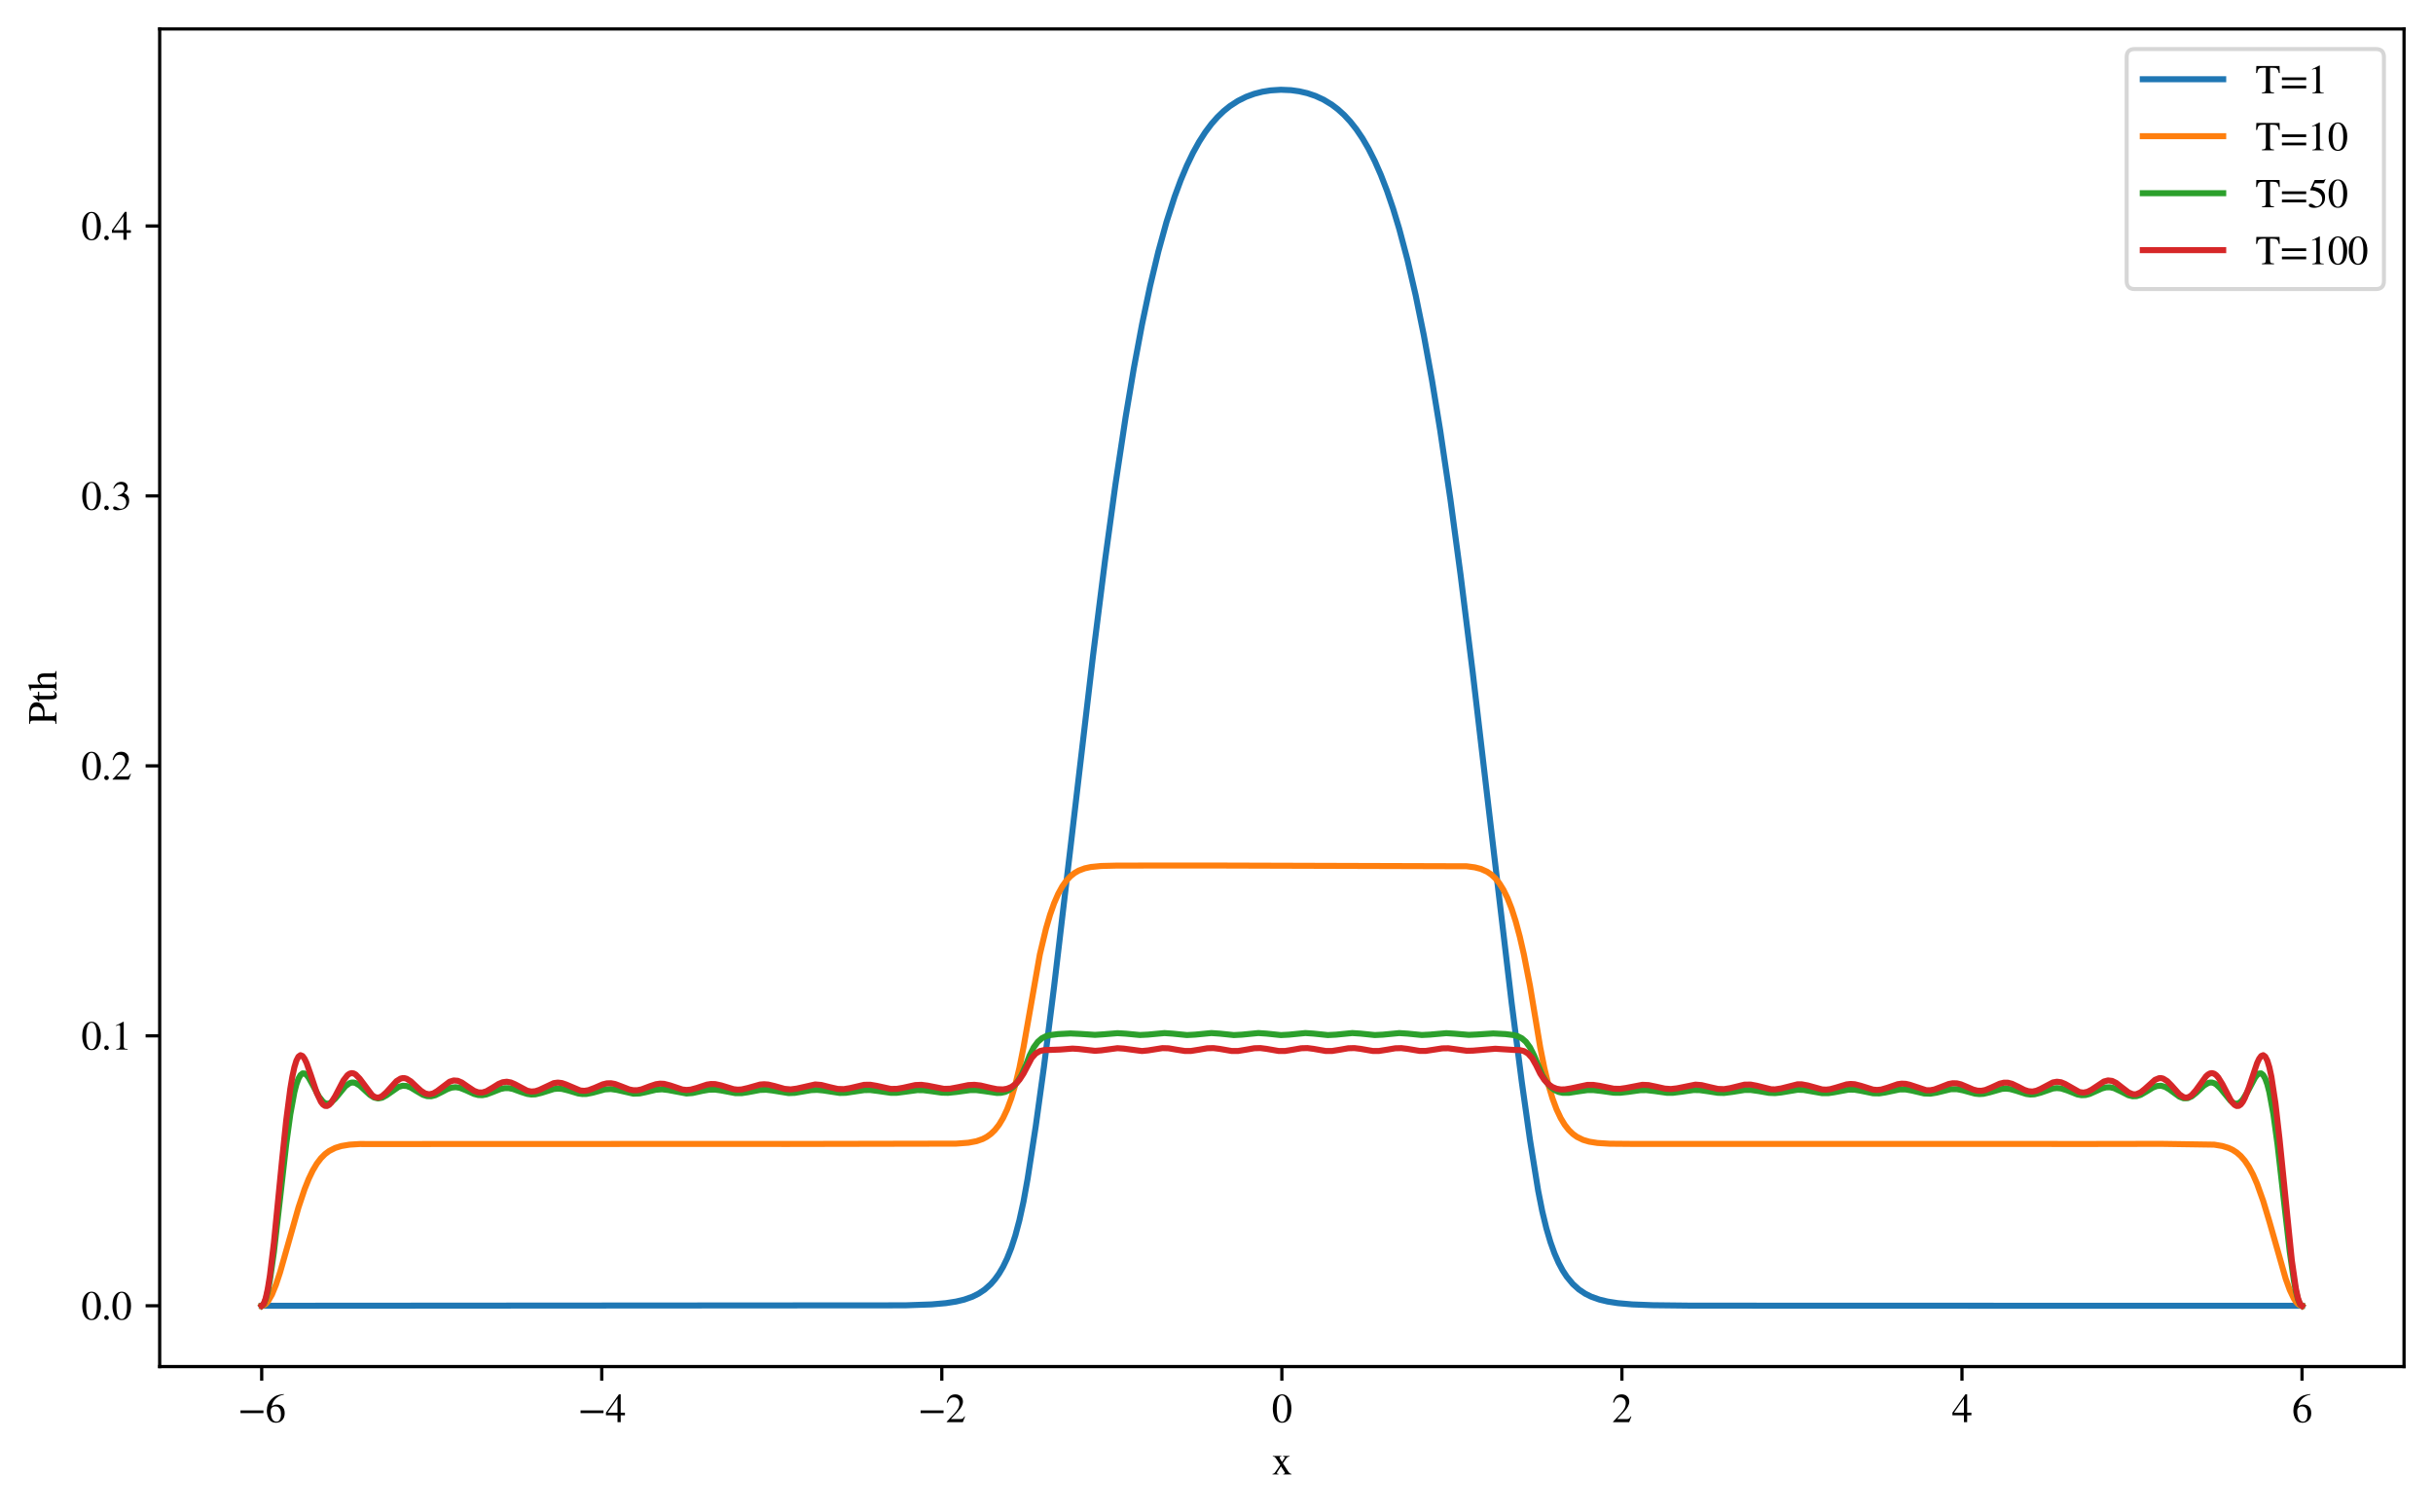 <?xml version="1.0" encoding="utf-8" standalone="no"?>
<!DOCTYPE svg PUBLIC "-//W3C//DTD SVG 1.1//EN"
  "http://www.w3.org/Graphics/SVG/1.1/DTD/svg11.dtd">
<svg xmlns:xlink="http://www.w3.org/1999/xlink" width="604.9pt" height="376.04pt" viewBox="0 0 604.9 376.04" xmlns="http://www.w3.org/2000/svg" version="1.1">
 <defs>
  <style type="text/css">*{stroke-linejoin: round; stroke-linecap: butt}</style>
 </defs>
 <g id="figure_1">
  <g id="patch_1">
   <path d="M 0 376.04 
L 604.9 376.04 
L 604.9 0 
L 0 0 
z
" style="fill: #ffffff"/>
  </g>
  <g id="axes_1">
   <g id="patch_2">
    <path d="M 39.7 339.84 
L 597.7 339.84 
L 597.7 7.2 
L 39.7 7.2 
z
" style="fill: #ffffff"/>
   </g>
   <g id="matplotlib.axis_1">
    <g id="xtick_1">
     <g id="line2d_1">
      <defs>
       <path id="m101a4bfd78" d="M 0 0 
L 0 3.5 
" style="stroke: #000000; stroke-width: 0.8"/>
      </defs>
      <g>
       <use xlink:href="#m101a4bfd78" x="65.064" y="339.84" style="stroke: #000000; stroke-width: 0.8"/>
      </g>
     </g>
     <g id="text_1">
      <!-- −6 -->
      <g transform="translate(59.139 353.67) scale(0.1 -0.1)">
       <defs>
        <path id="STIXGeneral-Regular-2212" d="M 3974 1408 
L 410 1408 
L 410 1830 
L 3974 1830 
L 3974 1408 
z
" transform="scale(0.016)"/>
        <path id="STIXGeneral-Regular-36" d="M 2854 4378 
L 2867 4275 
Q 2112 4154 1606 3664 
Q 1101 3174 973 2451 
Q 1344 2739 1786 2739 
Q 2349 2739 2672 2380 
Q 2995 2022 2995 1402 
Q 2995 774 2669 378 
Q 2291 -90 1651 -90 
Q 870 -90 518 557 
Q 218 1107 218 1786 
Q 218 2835 915 3552 
Q 1312 3962 1731 4131 
Q 2150 4301 2854 4378 
z
M 2419 1203 
Q 2419 2445 1555 2445 
Q 1235 2445 1024 2275 
Q 813 2106 813 1702 
Q 813 954 1046 522 
Q 1280 90 1722 90 
Q 2061 90 2240 394 
Q 2419 698 2419 1203 
z
" transform="scale(0.016)"/>
       </defs>
       <use xlink:href="#STIXGeneral-Regular-2212"/>
       <use xlink:href="#STIXGeneral-Regular-36" transform="translate(68.5 0)"/>
      </g>
     </g>
    </g>
    <g id="xtick_2">
     <g id="line2d_2">
      <g>
       <use xlink:href="#m101a4bfd78" x="149.609" y="339.84" style="stroke: #000000; stroke-width: 0.8"/>
      </g>
     </g>
     <g id="text_2">
      <!-- −4 -->
      <g transform="translate(143.684 353.67) scale(0.1 -0.1)">
       <defs>
        <path id="STIXGeneral-Regular-34" d="M 3027 1069 
L 2368 1069 
L 2368 0 
L 1869 0 
L 1869 1069 
L 77 1069 
L 77 1478 
L 2086 4326 
L 2368 4326 
L 2368 1478 
L 3027 1478 
L 3027 1069 
z
M 1869 1478 
L 1869 3674 
L 333 1478 
L 1869 1478 
z
" transform="scale(0.016)"/>
       </defs>
       <use xlink:href="#STIXGeneral-Regular-2212"/>
       <use xlink:href="#STIXGeneral-Regular-34" transform="translate(68.5 0)"/>
      </g>
     </g>
    </g>
    <g id="xtick_3">
     <g id="line2d_3">
      <g>
       <use xlink:href="#m101a4bfd78" x="234.155" y="339.84" style="stroke: #000000; stroke-width: 0.8"/>
      </g>
     </g>
     <g id="text_3">
      <!-- −2 -->
      <g transform="translate(228.23 353.67) scale(0.1 -0.1)">
       <defs>
        <path id="STIXGeneral-Regular-32" d="M 3034 877 
L 2688 0 
L 186 0 
L 186 77 
L 1325 1286 
Q 1773 1754 1965 2144 
Q 2157 2534 2157 2950 
Q 2157 3379 1920 3616 
Q 1683 3853 1267 3853 
Q 922 3853 720 3673 
Q 518 3494 326 3021 
L 192 3053 
Q 301 3648 630 3987 
Q 960 4326 1523 4326 
Q 2054 4326 2380 4006 
Q 2707 3686 2707 3200 
Q 2707 2477 1888 1613 
L 832 486 
L 2330 486 
Q 2541 486 2665 569 
Q 2790 653 2944 915 
L 3034 877 
z
" transform="scale(0.016)"/>
       </defs>
       <use xlink:href="#STIXGeneral-Regular-2212"/>
       <use xlink:href="#STIXGeneral-Regular-32" transform="translate(68.5 0)"/>
      </g>
     </g>
    </g>
    <g id="xtick_4">
     <g id="line2d_4">
      <g>
       <use xlink:href="#m101a4bfd78" x="318.7" y="339.84" style="stroke: #000000; stroke-width: 0.8"/>
      </g>
     </g>
     <g id="text_4">
      <!-- 0 -->
      <g transform="translate(316.2 353.67) scale(0.1 -0.1)">
       <defs>
        <path id="STIXGeneral-Regular-30" d="M 3046 2112 
Q 3046 1683 2963 1302 
Q 2880 922 2717 602 
Q 2554 282 2266 96 
Q 1978 -90 1600 -90 
Q 1210 -90 915 108 
Q 621 307 461 640 
Q 301 973 227 1350 
Q 154 1728 154 2150 
Q 154 2746 301 3222 
Q 448 3699 790 4012 
Q 1133 4326 1626 4326 
Q 2253 4326 2649 3712 
Q 3046 3098 3046 2112 
z
M 2432 2080 
Q 2432 3091 2217 3625 
Q 2003 4160 1587 4160 
Q 1190 4160 979 3622 
Q 768 3085 768 2106 
Q 768 1120 979 598 
Q 1190 77 1600 77 
Q 2003 77 2217 598 
Q 2432 1120 2432 2080 
z
" transform="scale(0.016)"/>
       </defs>
       <use xlink:href="#STIXGeneral-Regular-30"/>
      </g>
     </g>
    </g>
    <g id="xtick_5">
     <g id="line2d_5">
      <g>
       <use xlink:href="#m101a4bfd78" x="403.245" y="339.84" style="stroke: #000000; stroke-width: 0.8"/>
      </g>
     </g>
     <g id="text_5">
      <!-- 2 -->
      <g transform="translate(400.745 353.67) scale(0.1 -0.1)">
       <use xlink:href="#STIXGeneral-Regular-32"/>
      </g>
     </g>
    </g>
    <g id="xtick_6">
     <g id="line2d_6">
      <g>
       <use xlink:href="#m101a4bfd78" x="487.791" y="339.84" style="stroke: #000000; stroke-width: 0.8"/>
      </g>
     </g>
     <g id="text_6">
      <!-- 4 -->
      <g transform="translate(485.291 353.67) scale(0.1 -0.1)">
       <use xlink:href="#STIXGeneral-Regular-34"/>
      </g>
     </g>
    </g>
    <g id="xtick_7">
     <g id="line2d_7">
      <g>
       <use xlink:href="#m101a4bfd78" x="572.336" y="339.84" style="stroke: #000000; stroke-width: 0.8"/>
      </g>
     </g>
     <g id="text_7">
      <!-- 6 -->
      <g transform="translate(569.836 353.67) scale(0.1 -0.1)">
       <use xlink:href="#STIXGeneral-Regular-36"/>
      </g>
     </g>
    </g>
    <g id="text_8">
     <!-- x -->
     <g transform="translate(316.2 366.67) scale(0.1 -0.1)">
      <defs>
       <path id="STIXGeneral-Regular-78" d="M 3066 0 
L 1779 0 
L 1779 96 
Q 1939 109 1987 137 
Q 2035 166 2035 250 
Q 2035 307 1997 365 
L 1414 1261 
L 909 474 
Q 781 275 781 211 
Q 781 96 1037 96 
L 1037 0 
L 109 0 
L 109 96 
Q 269 109 355 169 
Q 442 230 576 422 
L 1306 1478 
L 704 2400 
Q 557 2624 454 2704 
Q 352 2784 211 2784 
L 154 2784 
L 154 2880 
L 1478 2880 
L 1478 2784 
Q 1203 2778 1203 2643 
Q 1203 2509 1498 2074 
Q 1581 1958 1587 1946 
Q 1619 1990 1779 2227 
Q 1811 2285 1856 2349 
Q 1901 2413 1923 2451 
Q 1946 2490 1971 2528 
Q 1997 2566 2006 2595 
Q 2016 2624 2016 2643 
Q 2016 2765 1760 2784 
L 1760 2880 
L 2771 2880 
L 2771 2784 
Q 2445 2771 2253 2502 
L 1722 1734 
L 2541 480 
Q 2790 96 3066 96 
L 3066 0 
z
" transform="scale(0.016)"/>
      </defs>
      <use xlink:href="#STIXGeneral-Regular-78"/>
     </g>
    </g>
   </g>
   <g id="matplotlib.axis_2">
    <g id="ytick_1">
     <g id="line2d_8">
      <defs>
       <path id="ma86d43a366" d="M 0 0 
L -3.5 0 
" style="stroke: #000000; stroke-width: 0.8"/>
      </defs>
      <g>
       <use xlink:href="#ma86d43a366" x="39.7" y="324.72" style="stroke: #000000; stroke-width: 0.8"/>
      </g>
     </g>
     <g id="text_9">
      <!-- 0.0 -->
      <g transform="translate(20.2 328.135) scale(0.1 -0.1)">
       <defs>
        <path id="STIXGeneral-Regular-2e" d="M 1158 275 
Q 1158 134 1052 32 
Q 947 -70 800 -70 
Q 653 -70 550 32 
Q 448 134 448 281 
Q 448 429 553 534 
Q 659 640 806 640 
Q 947 640 1052 531 
Q 1158 422 1158 275 
z
" transform="scale(0.016)"/>
       </defs>
       <use xlink:href="#STIXGeneral-Regular-30"/>
       <use xlink:href="#STIXGeneral-Regular-2e" transform="translate(50 0)"/>
       <use xlink:href="#STIXGeneral-Regular-30" transform="translate(75 0)"/>
      </g>
     </g>
    </g>
    <g id="ytick_2">
     <g id="line2d_9">
      <g>
       <use xlink:href="#ma86d43a366" x="39.7" y="257.589" style="stroke: #000000; stroke-width: 0.8"/>
      </g>
     </g>
     <g id="text_10">
      <!-- 0.1 -->
      <g transform="translate(20.2 261.004) scale(0.1 -0.1)">
       <defs>
        <path id="STIXGeneral-Regular-31" d="M 2522 0 
L 755 0 
L 755 96 
Q 1107 115 1235 227 
Q 1363 339 1363 608 
L 1363 3482 
Q 1363 3795 1171 3795 
Q 1082 3795 883 3718 
L 710 3654 
L 710 3744 
L 1856 4326 
L 1914 4307 
L 1914 486 
Q 1914 275 2042 185 
Q 2170 96 2522 96 
L 2522 0 
z
" transform="scale(0.016)"/>
       </defs>
       <use xlink:href="#STIXGeneral-Regular-30"/>
       <use xlink:href="#STIXGeneral-Regular-2e" transform="translate(50 0)"/>
       <use xlink:href="#STIXGeneral-Regular-31" transform="translate(75 0)"/>
      </g>
     </g>
    </g>
    <g id="ytick_3">
     <g id="line2d_10">
      <g>
       <use xlink:href="#ma86d43a366" x="39.7" y="190.458" style="stroke: #000000; stroke-width: 0.8"/>
      </g>
     </g>
     <g id="text_11">
      <!-- 0.2 -->
      <g transform="translate(20.2 193.873) scale(0.1 -0.1)">
       <use xlink:href="#STIXGeneral-Regular-30"/>
       <use xlink:href="#STIXGeneral-Regular-2e" transform="translate(50 0)"/>
       <use xlink:href="#STIXGeneral-Regular-32" transform="translate(75 0)"/>
      </g>
     </g>
    </g>
    <g id="ytick_4">
     <g id="line2d_11">
      <g>
       <use xlink:href="#ma86d43a366" x="39.7" y="123.327" style="stroke: #000000; stroke-width: 0.8"/>
      </g>
     </g>
     <g id="text_12">
      <!-- 0.3 -->
      <g transform="translate(20.2 126.742) scale(0.1 -0.1)">
       <defs>
        <path id="STIXGeneral-Regular-33" d="M 390 3264 
L 288 3290 
Q 435 3770 748 4048 
Q 1062 4326 1542 4326 
Q 1990 4326 2265 4083 
Q 2541 3840 2541 3450 
Q 2541 2925 1946 2566 
Q 2298 2413 2477 2227 
Q 2758 1914 2758 1402 
Q 2758 890 2464 506 
Q 2246 211 1840 60 
Q 1434 -90 979 -90 
Q 262 -90 262 275 
Q 262 378 339 442 
Q 416 506 525 506 
Q 685 506 915 339 
Q 1197 141 1466 141 
Q 1818 141 2058 425 
Q 2298 710 2298 1120 
Q 2298 1856 1632 2048 
Q 1434 2112 979 2112 
L 979 2202 
Q 1338 2323 1517 2432 
Q 2035 2726 2035 3290 
Q 2035 3610 1852 3776 
Q 1670 3942 1344 3942 
Q 768 3942 390 3264 
z
" transform="scale(0.016)"/>
       </defs>
       <use xlink:href="#STIXGeneral-Regular-30"/>
       <use xlink:href="#STIXGeneral-Regular-2e" transform="translate(50 0)"/>
       <use xlink:href="#STIXGeneral-Regular-33" transform="translate(75 0)"/>
      </g>
     </g>
    </g>
    <g id="ytick_5">
     <g id="line2d_12">
      <g>
       <use xlink:href="#ma86d43a366" x="39.7" y="56.196" style="stroke: #000000; stroke-width: 0.8"/>
      </g>
     </g>
     <g id="text_13">
      <!-- 0.4 -->
      <g transform="translate(20.2 59.611) scale(0.1 -0.1)">
       <use xlink:href="#STIXGeneral-Regular-30"/>
       <use xlink:href="#STIXGeneral-Regular-2e" transform="translate(50 0)"/>
       <use xlink:href="#STIXGeneral-Regular-34" transform="translate(75 0)"/>
      </g>
     </g>
    </g>
    <g id="text_14">
     <!-- Pth -->
     <g transform="translate(14.03 180.195) rotate(-90) scale(0.1 -0.1)">
      <defs>
       <path id="STIXGeneral-Regular-50" d="M 102 4237 
L 1760 4237 
Q 2669 4237 3149 3834 
Q 3469 3565 3469 3072 
Q 3469 2560 3104 2234 
Q 2835 1990 2553 1916 
Q 2272 1843 1734 1843 
Q 1549 1843 1293 1862 
L 1293 717 
Q 1293 352 1398 246 
Q 1504 141 1894 122 
L 1894 0 
L 102 0 
L 102 122 
Q 474 147 557 256 
Q 640 365 640 781 
L 640 3526 
Q 640 3885 547 3987 
Q 454 4090 102 4115 
L 102 4237 
z
M 1293 3770 
L 1293 2118 
Q 1510 2099 1683 2099 
Q 2202 2099 2486 2352 
Q 2771 2605 2771 3040 
Q 2771 3558 2476 3779 
Q 2182 4000 1517 4000 
Q 1382 4000 1337 3952 
Q 1293 3904 1293 3770 
z
" transform="scale(0.016)"/>
       <path id="STIXGeneral-Regular-74" d="M 1702 493 
L 1786 422 
Q 1478 -64 1011 -64 
Q 448 -64 448 749 
L 448 2675 
L 109 2675 
Q 83 2694 83 2720 
Q 83 2771 192 2842 
Q 435 2982 813 3526 
Q 826 3546 874 3606 
Q 922 3667 941 3706 
Q 986 3706 986 3622 
L 986 2880 
L 1632 2880 
L 1632 2675 
L 986 2675 
L 986 845 
Q 986 538 1062 403 
Q 1139 269 1318 269 
Q 1510 269 1702 493 
z
" transform="scale(0.016)"/>
       <path id="STIXGeneral-Regular-68" d="M 3117 0 
L 1760 0 
L 1760 96 
Q 2042 128 2118 224 
Q 2195 320 2195 653 
L 2195 1920 
Q 2195 2598 1722 2598 
Q 1530 2598 1370 2508 
Q 1210 2419 1005 2195 
L 1005 653 
Q 1005 320 1081 224 
Q 1158 128 1440 96 
L 1440 0 
L 58 0 
L 58 96 
Q 333 134 400 224 
Q 467 314 467 653 
L 467 3667 
Q 467 3872 406 3933 
Q 346 3994 141 3994 
Q 83 3994 64 3987 
L 64 4090 
L 237 4141 
Q 730 4288 973 4371 
L 1005 4352 
L 1005 2406 
Q 1229 2694 1446 2819 
Q 1664 2944 1946 2944 
Q 2733 2944 2733 1926 
L 2733 653 
Q 2733 320 2793 233 
Q 2854 147 3117 96 
L 3117 0 
z
" transform="scale(0.016)"/>
      </defs>
      <use xlink:href="#STIXGeneral-Regular-50"/>
      <use xlink:href="#STIXGeneral-Regular-74" transform="translate(55.7 0)"/>
      <use xlink:href="#STIXGeneral-Regular-68" transform="translate(83.5 0)"/>
     </g>
    </g>
   </g>
   <g id="line2d_13">
    <path d="M 65.064 324.72 
L 225.014 324.611 
L 231.616 324.379 
L 235.17 324.067 
L 237.709 323.672 
L 239.74 323.185 
L 241.771 322.466 
L 243.295 321.708 
L 244.818 320.691 
L 246.341 319.326 
L 247.357 318.164 
L 248.373 316.749 
L 249.388 315.026 
L 250.403 312.927 
L 251.419 310.368 
L 252.435 307.25 
L 253.45 303.448 
L 254.466 298.812 
L 255.481 293.17 
L 257.512 280.059 
L 259.544 265.344 
L 262.082 245.237 
L 266.145 210.774 
L 271.73 163.211 
L 274.777 139.054 
L 277.316 120.529 
L 279.855 103.732 
L 281.886 91.633 
L 283.917 80.755 
L 285.948 71.09 
L 287.979 62.602 
L 290.01 55.231 
L 292.042 48.9 
L 293.565 44.783 
L 295.088 41.162 
L 296.612 37.997 
L 298.135 35.248 
L 299.658 32.874 
L 301.182 30.839 
L 302.705 29.105 
L 304.228 27.638 
L 305.752 26.407 
L 307.783 25.085 
L 309.814 24.075 
L 311.845 23.328 
L 313.876 22.805 
L 315.907 22.479 
L 318.446 22.32 
L 320.985 22.425 
L 323.016 22.706 
L 325.047 23.177 
L 327.078 23.865 
L 329.109 24.806 
L 331.141 26.044 
L 332.664 27.203 
L 334.187 28.587 
L 335.711 30.229 
L 337.234 32.16 
L 338.757 34.417 
L 340.281 37.036 
L 341.804 40.058 
L 343.327 43.522 
L 344.851 47.47 
L 346.374 51.94 
L 347.897 56.972 
L 349.929 64.617 
L 351.96 73.394 
L 353.991 83.359 
L 356.022 94.543 
L 358.053 106.944 
L 360.592 124.102 
L 363.131 142.946 
L 366.177 167.403 
L 370.747 206.384 
L 375.825 249.379 
L 378.364 269.153 
L 380.395 283.5 
L 382.427 296.125 
L 383.442 301.245 
L 384.458 305.443 
L 385.473 308.886 
L 386.489 311.711 
L 387.504 314.028 
L 388.52 315.93 
L 389.536 317.491 
L 391.059 319.326 
L 392.582 320.691 
L 394.105 321.708 
L 395.629 322.466 
L 397.66 323.185 
L 399.691 323.672 
L 402.23 324.067 
L 405.784 324.379 
L 410.862 324.58 
L 420.002 324.683 
L 452.5 324.706 
L 572.336 324.72 
L 572.336 324.72 
" clip-path="url(#p48cc9503e4)" style="fill: none; stroke: #1f77b4; stroke-width: 1.5; stroke-linecap: square"/>
   </g>
   <g id="line2d_14">
    <path d="M 65.064 324.72 
L 65.571 324.605 
L 66.079 324.264 
L 66.587 323.7 
L 67.603 321.948 
L 68.618 319.462 
L 69.634 316.395 
L 71.665 309.25 
L 74.204 300.285 
L 75.727 295.727 
L 76.743 293.189 
L 77.758 291.074 
L 78.774 289.367 
L 79.789 288.028 
L 80.805 287.005 
L 81.821 286.241 
L 83.344 285.464 
L 84.867 284.992 
L 86.898 284.653 
L 89.437 284.496 
L 94.515 284.501 
L 174.236 284.473 
L 196.071 284.481 
L 237.709 284.403 
L 240.756 284.172 
L 242.787 283.788 
L 244.31 283.257 
L 245.326 282.724 
L 246.341 281.995 
L 247.357 281.014 
L 248.373 279.717 
L 249.388 278.03 
L 250.403 275.87 
L 251.419 273.141 
L 252.435 269.741 
L 253.45 265.553 
L 254.466 260.449 
L 258.528 237.358 
L 260.051 230.954 
L 261.067 227.479 
L 262.082 224.603 
L 263.098 222.273 
L 264.114 220.424 
L 265.129 218.992 
L 266.145 217.904 
L 267.16 217.097 
L 268.176 216.511 
L 269.699 215.936 
L 271.223 215.607 
L 273.762 215.354 
L 277.824 215.251 
L 301.689 215.238 
L 364.654 215.425 
L 366.685 215.697 
L 368.209 216.095 
L 369.732 216.78 
L 370.747 217.469 
L 371.763 218.409 
L 372.779 219.66 
L 373.794 221.292 
L 374.81 223.373 
L 375.825 225.969 
L 376.841 229.139 
L 377.856 232.928 
L 378.872 237.358 
L 380.395 245.194 
L 381.919 254.312 
L 382.934 260.449 
L 383.95 265.553 
L 384.965 269.741 
L 385.981 273.141 
L 386.997 275.87 
L 388.012 278.03 
L 389.027 279.717 
L 390.043 281.014 
L 391.059 281.995 
L 392.074 282.724 
L 393.598 283.465 
L 395.121 283.912 
L 397.152 284.231 
L 400.199 284.42 
L 405.784 284.469 
L 451.485 284.478 
L 482.459 284.472 
L 501.755 284.476 
L 519.019 284.484 
L 537.299 284.454 
L 550.502 284.653 
L 552.533 284.992 
L 554.056 285.464 
L 555.072 285.94 
L 556.088 286.594 
L 557.103 287.48 
L 558.118 288.654 
L 559.134 290.172 
L 560.15 292.079 
L 561.165 294.405 
L 562.688 298.673 
L 564.212 303.735 
L 568.274 317.99 
L 569.29 320.788 
L 570.305 322.924 
L 570.813 323.7 
L 571.321 324.264 
L 571.829 324.605 
L 572.336 324.72 
L 572.336 324.72 
" clip-path="url(#p48cc9503e4)" style="fill: none; stroke: #ff7f0e; stroke-width: 1.5; stroke-linecap: square"/>
   </g>
   <g id="line2d_15">
    <path d="M 65.064 324.72 
L 65.571 324.31 
L 66.079 323.094 
L 66.587 321.11 
L 67.095 318.423 
L 68.11 311.298 
L 69.634 297.976 
L 71.157 284.57 
L 72.173 277.123 
L 73.188 271.594 
L 73.696 269.639 
L 74.204 268.23 
L 74.712 267.343 
L 75.219 266.937 
L 75.727 266.956 
L 76.235 267.333 
L 76.743 267.988 
L 77.758 269.814 
L 79.282 272.685 
L 80.297 273.98 
L 80.805 274.334 
L 81.312 274.476 
L 81.821 274.412 
L 82.328 274.16 
L 83.344 273.207 
L 85.883 270.104 
L 86.898 269.377 
L 87.406 269.22 
L 87.914 269.208 
L 88.421 269.336 
L 89.437 269.945 
L 90.96 271.359 
L 91.976 272.28 
L 92.992 272.927 
L 94.007 273.168 
L 95.023 272.973 
L 96.038 272.418 
L 99.085 270.295 
L 100.101 270.004 
L 101.116 270.069 
L 102.132 270.455 
L 103.655 271.383 
L 105.178 272.262 
L 106.194 272.588 
L 107.21 272.618 
L 108.225 272.36 
L 109.748 271.61 
L 111.272 270.811 
L 112.287 270.464 
L 113.303 270.362 
L 114.319 270.518 
L 115.842 271.118 
L 117.873 272.043 
L 118.888 272.308 
L 119.904 272.351 
L 120.919 272.169 
L 122.443 271.599 
L 124.474 270.8 
L 125.49 270.601 
L 126.505 270.605 
L 127.521 270.805 
L 129.552 271.546 
L 131.075 272.037 
L 132.091 272.183 
L 133.106 272.141 
L 134.63 271.773 
L 137.676 270.818 
L 138.692 270.718 
L 139.708 270.79 
L 141.231 271.163 
L 143.77 271.923 
L 144.785 272.062 
L 145.801 272.043 
L 147.324 271.747 
L 150.371 270.919 
L 151.894 270.823 
L 153.417 271.045 
L 157.48 271.973 
L 159.003 271.92 
L 160.526 271.606 
L 163.065 270.996 
L 164.588 270.891 
L 166.112 271.067 
L 170.682 271.926 
L 172.205 271.81 
L 174.744 271.253 
L 176.268 270.992 
L 177.791 270.963 
L 179.314 271.177 
L 182.869 271.849 
L 184.392 271.845 
L 185.915 271.619 
L 188.962 271.044 
L 190.486 270.998 
L 192.009 271.176 
L 196.071 271.832 
L 197.595 271.774 
L 199.625 271.432 
L 201.657 271.089 
L 203.18 271.027 
L 204.703 271.173 
L 208.766 271.794 
L 210.289 271.762 
L 212.32 271.461 
L 214.859 271.084 
L 216.382 271.069 
L 218.413 271.322 
L 221.46 271.758 
L 222.984 271.755 
L 225.014 271.497 
L 228.061 271.089 
L 229.584 271.105 
L 231.616 271.364 
L 234.155 271.722 
L 235.678 271.761 
L 237.709 271.557 
L 241.264 271.078 
L 242.787 271.089 
L 244.818 271.356 
L 247.864 271.798 
L 248.88 271.763 
L 249.896 271.541 
L 250.911 271.068 
L 251.927 270.271 
L 252.942 269.071 
L 253.958 267.381 
L 254.973 265.107 
L 255.989 262.485 
L 257.005 260.475 
L 258.02 259.084 
L 259.036 258.201 
L 260.051 257.688 
L 261.067 257.409 
L 263.098 257.158 
L 266.145 257 
L 268.684 257.119 
L 272.238 257.351 
L 274.269 257.223 
L 277.824 256.93 
L 279.855 257.05 
L 283.409 257.386 
L 285.44 257.287 
L 289.503 256.909 
L 291.534 257.044 
L 295.088 257.399 
L 297.119 257.293 
L 301.182 256.902 
L 303.213 257.04 
L 306.767 257.403 
L 308.798 257.297 
L 312.861 256.899 
L 314.892 257.037 
L 318.446 257.404 
L 320.477 257.3 
L 324.539 256.899 
L 326.571 257.034 
L 330.125 257.403 
L 332.156 257.301 
L 336.218 256.902 
L 338.25 257.034 
L 341.804 257.398 
L 343.835 257.299 
L 347.897 256.909 
L 349.929 257.038 
L 353.483 257.386 
L 355.514 257.289 
L 359.576 256.93 
L 361.608 257.053 
L 365.162 257.351 
L 367.193 257.261 
L 371.255 257 
L 374.302 257.158 
L 376.333 257.409 
L 377.349 257.688 
L 378.364 258.201 
L 379.38 259.084 
L 380.395 260.475 
L 381.411 262.485 
L 383.442 267.381 
L 384.458 269.071 
L 385.473 270.271 
L 386.489 271.068 
L 387.504 271.541 
L 388.52 271.763 
L 390.043 271.764 
L 392.074 271.448 
L 394.613 271.089 
L 396.136 271.078 
L 398.168 271.31 
L 401.214 271.734 
L 402.738 271.754 
L 404.769 271.531 
L 407.816 271.105 
L 409.339 271.089 
L 411.37 271.325 
L 414.416 271.755 
L 415.94 271.758 
L 417.971 271.501 
L 421.018 271.069 
L 422.541 271.084 
L 424.572 271.368 
L 427.111 271.762 
L 428.634 271.794 
L 430.666 271.542 
L 433.712 271.054 
L 435.236 271.045 
L 437.267 271.331 
L 439.805 271.774 
L 441.329 271.832 
L 442.852 271.672 
L 446.914 270.998 
L 448.438 271.044 
L 450.469 271.402 
L 453.008 271.845 
L 454.531 271.849 
L 456.055 271.623 
L 459.609 270.963 
L 461.132 270.992 
L 462.656 271.253 
L 465.703 271.878 
L 467.226 271.904 
L 468.749 271.671 
L 472.303 270.92 
L 473.827 270.929 
L 475.35 271.205 
L 478.397 271.92 
L 479.92 271.973 
L 481.444 271.729 
L 484.998 270.865 
L 486.521 270.851 
L 488.045 271.146 
L 491.092 271.975 
L 492.107 272.073 
L 493.123 272.011 
L 494.646 271.658 
L 497.692 270.79 
L 498.708 270.718 
L 499.724 270.818 
L 501.247 271.236 
L 503.786 272.053 
L 504.801 272.186 
L 505.817 272.133 
L 507.34 271.735 
L 510.387 270.683 
L 511.403 270.577 
L 512.418 270.677 
L 513.942 271.161 
L 516.481 272.169 
L 517.496 272.351 
L 518.512 272.308 
L 519.527 272.043 
L 521.051 271.366 
L 522.574 270.68 
L 523.59 270.409 
L 524.605 270.38 
L 525.62 270.611 
L 527.144 271.326 
L 529.175 272.36 
L 530.19 272.618 
L 531.206 272.588 
L 532.222 272.262 
L 533.745 271.383 
L 535.268 270.455 
L 536.284 270.069 
L 537.299 270.004 
L 538.315 270.295 
L 539.331 270.891 
L 541.87 272.732 
L 542.885 273.122 
L 543.901 273.103 
L 544.916 272.648 
L 545.932 271.842 
L 547.963 269.945 
L 548.979 269.336 
L 549.486 269.208 
L 549.994 269.22 
L 550.502 269.377 
L 551.01 269.675 
L 552.025 270.642 
L 554.564 273.746 
L 555.072 274.16 
L 555.579 274.412 
L 556.088 274.476 
L 556.595 274.334 
L 557.103 273.98 
L 557.611 273.423 
L 558.626 271.802 
L 560.657 267.988 
L 561.165 267.333 
L 561.673 266.956 
L 562.181 266.937 
L 562.688 267.343 
L 563.196 268.23 
L 563.704 269.639 
L 564.212 271.594 
L 565.227 277.123 
L 566.243 284.57 
L 567.766 297.976 
L 569.29 311.298 
L 570.305 318.423 
L 570.813 321.11 
L 571.321 323.094 
L 571.829 324.31 
L 572.336 324.72 
L 572.336 324.72 
" clip-path="url(#p48cc9503e4)" style="fill: none; stroke: #2ca02c; stroke-width: 1.5; stroke-linecap: square"/>
   </g>
   <g id="line2d_16">
    <path d="M 65.064 324.72 
L 65.571 324.235 
L 66.079 322.796 
L 66.587 320.453 
L 67.095 317.287 
L 68.11 308.942 
L 70.141 288.347 
L 71.157 278.637 
L 72.173 270.768 
L 72.68 267.748 
L 73.188 265.402 
L 73.696 263.744 
L 74.204 262.757 
L 74.712 262.401 
L 75.219 262.61 
L 75.727 263.302 
L 76.235 264.38 
L 77.25 267.264 
L 78.774 271.828 
L 79.789 274.007 
L 80.297 274.667 
L 80.805 275.01 
L 81.312 275.038 
L 81.821 274.769 
L 82.328 274.238 
L 83.344 272.592 
L 85.375 268.699 
L 86.39 267.377 
L 86.898 267.012 
L 87.406 266.864 
L 87.914 266.934 
L 88.421 267.207 
L 89.437 268.249 
L 92.484 272.312 
L 92.992 272.687 
L 93.499 272.901 
L 94.007 272.947 
L 94.515 272.828 
L 95.023 272.557 
L 96.038 271.653 
L 98.577 268.856 
L 99.593 268.227 
L 100.101 268.106 
L 100.608 268.123 
L 101.116 268.271 
L 102.132 268.906 
L 103.655 270.339 
L 104.671 271.265 
L 105.686 271.912 
L 106.701 272.139 
L 107.717 271.913 
L 108.733 271.309 
L 111.78 269.004 
L 112.795 268.689 
L 113.81 268.768 
L 114.826 269.207 
L 116.349 270.263 
L 117.873 271.27 
L 118.888 271.647 
L 119.904 271.684 
L 120.919 271.384 
L 122.443 270.503 
L 123.966 269.551 
L 124.982 269.133 
L 125.997 269.003 
L 127.013 269.185 
L 128.028 269.625 
L 131.075 271.239 
L 132.091 271.442 
L 133.106 271.361 
L 134.122 271.024 
L 137.676 269.353 
L 138.692 269.216 
L 139.708 269.339 
L 140.723 269.687 
L 144.277 271.188 
L 145.293 271.268 
L 146.308 271.109 
L 147.832 270.533 
L 149.863 269.658 
L 150.879 269.411 
L 151.894 269.38 
L 152.91 269.567 
L 154.433 270.137 
L 156.464 270.928 
L 157.48 271.123 
L 158.495 271.111 
L 159.511 270.901 
L 161.542 270.135 
L 163.065 269.629 
L 164.081 269.482 
L 165.097 269.53 
L 166.62 269.924 
L 169.666 270.943 
L 170.682 271.048 
L 171.697 270.967 
L 173.221 270.559 
L 175.76 269.724 
L 176.775 269.572 
L 177.791 269.594 
L 179.314 269.923 
L 182.361 270.855 
L 183.377 270.97 
L 184.392 270.919 
L 185.915 270.571 
L 188.962 269.707 
L 189.977 269.626 
L 190.993 269.704 
L 192.517 270.065 
L 195.056 270.78 
L 196.579 270.911 
L 198.102 270.71 
L 202.672 269.682 
L 204.195 269.809 
L 206.227 270.329 
L 208.258 270.795 
L 209.781 270.845 
L 211.304 270.6 
L 214.859 269.773 
L 216.382 269.757 
L 217.906 270.015 
L 221.46 270.79 
L 222.984 270.779 
L 224.507 270.513 
L 227.553 269.838 
L 229.077 269.775 
L 230.6 269.973 
L 234.662 270.772 
L 236.186 270.74 
L 238.217 270.365 
L 240.756 269.845 
L 242.279 269.771 
L 243.802 269.94 
L 246.341 270.546 
L 247.864 270.855 
L 249.388 270.918 
L 250.403 270.742 
L 251.419 270.328 
L 252.435 269.616 
L 253.45 268.531 
L 254.466 266.985 
L 256.497 263.112 
L 257.512 261.981 
L 258.528 261.381 
L 259.544 261.142 
L 261.067 261.094 
L 263.606 261.001 
L 266.653 260.766 
L 268.176 260.859 
L 272.238 261.318 
L 273.762 261.207 
L 277.824 260.665 
L 279.347 260.765 
L 283.917 261.367 
L 285.44 261.218 
L 288.995 260.649 
L 290.518 260.691 
L 292.549 261.038 
L 294.58 261.357 
L 296.104 261.354 
L 298.135 261.029 
L 300.166 260.679 
L 301.689 260.64 
L 303.213 260.835 
L 306.259 261.363 
L 307.783 261.361 
L 309.814 261.032 
L 311.845 260.677 
L 313.368 260.636 
L 314.892 260.831 
L 317.938 261.363 
L 319.462 261.363 
L 321.493 261.035 
L 323.524 260.678 
L 325.047 260.635 
L 326.571 260.828 
L 329.617 261.361 
L 331.141 261.363 
L 333.172 261.039 
L 335.203 260.683 
L 336.726 260.638 
L 338.25 260.828 
L 341.296 261.354 
L 342.82 261.357 
L 344.851 261.038 
L 346.882 260.69 
L 348.405 260.649 
L 349.929 260.836 
L 352.975 261.342 
L 354.499 261.338 
L 356.53 261.028 
L 358.561 260.708 
L 360.084 260.682 
L 362.115 260.954 
L 364.654 261.304 
L 366.177 261.276 
L 371.763 260.803 
L 376.333 261.094 
L 377.856 261.142 
L 378.872 261.381 
L 379.888 261.981 
L 380.903 263.112 
L 381.919 264.907 
L 382.934 266.985 
L 383.95 268.531 
L 384.965 269.616 
L 385.981 270.328 
L 386.997 270.742 
L 388.012 270.918 
L 389.027 270.912 
L 390.551 270.666 
L 394.613 269.801 
L 396.136 269.793 
L 397.66 270.016 
L 401.214 270.74 
L 402.738 270.772 
L 404.261 270.558 
L 408.323 269.775 
L 409.847 269.838 
L 411.878 270.261 
L 413.909 270.714 
L 415.432 270.818 
L 416.955 270.643 
L 421.525 269.728 
L 423.049 269.844 
L 425.08 270.335 
L 427.111 270.792 
L 428.634 270.847 
L 430.158 270.602 
L 433.712 269.733 
L 435.236 269.712 
L 436.759 269.997 
L 440.314 270.879 
L 441.329 270.905 
L 442.852 270.669 
L 446.914 269.645 
L 447.93 269.647 
L 449.453 269.931 
L 453.008 270.919 
L 454.023 270.97 
L 455.039 270.855 
L 456.562 270.435 
L 459.101 269.669 
L 460.117 269.561 
L 461.132 269.628 
L 462.656 270.016 
L 465.703 270.967 
L 466.718 271.048 
L 467.734 270.943 
L 469.257 270.497 
L 471.796 269.625 
L 472.812 269.481 
L 473.827 269.532 
L 474.842 269.768 
L 478.905 271.111 
L 479.92 271.123 
L 480.936 270.928 
L 482.459 270.358 
L 484.49 269.567 
L 485.506 269.38 
L 486.521 269.411 
L 487.537 269.658 
L 489.06 270.297 
L 490.584 270.952 
L 491.599 271.217 
L 492.615 271.258 
L 493.63 271.06 
L 495.154 270.424 
L 497.185 269.49 
L 498.201 269.246 
L 499.216 269.252 
L 500.231 269.513 
L 501.755 270.241 
L 503.278 271.024 
L 504.294 271.361 
L 505.309 271.442 
L 506.325 271.239 
L 507.34 270.794 
L 510.387 269.185 
L 511.403 269.003 
L 512.418 269.133 
L 513.434 269.551 
L 516.988 271.573 
L 518.004 271.71 
L 519.019 271.498 
L 520.035 270.977 
L 523.081 268.948 
L 524.097 268.679 
L 525.113 268.799 
L 526.128 269.294 
L 527.652 270.486 
L 529.175 271.65 
L 530.19 272.081 
L 530.699 272.139 
L 531.206 272.083 
L 532.222 271.635 
L 533.237 270.825 
L 535.776 268.539 
L 536.792 268.123 
L 537.299 268.106 
L 537.807 268.227 
L 538.823 268.856 
L 539.838 269.886 
L 541.87 272.156 
L 542.885 272.828 
L 543.393 272.947 
L 543.901 272.901 
L 544.408 272.687 
L 544.916 272.312 
L 545.932 271.16 
L 548.471 267.657 
L 548.979 267.207 
L 549.486 266.934 
L 549.994 266.864 
L 550.502 267.012 
L 551.01 267.377 
L 551.517 267.948 
L 552.533 269.592 
L 554.564 273.493 
L 555.072 274.238 
L 555.579 274.769 
L 556.088 275.038 
L 556.595 275.01 
L 557.103 274.667 
L 557.611 274.007 
L 558.118 273.048 
L 559.134 270.405 
L 561.165 264.38 
L 561.673 263.302 
L 562.181 262.61 
L 562.688 262.401 
L 563.196 262.757 
L 563.704 263.744 
L 564.212 265.402 
L 564.72 267.748 
L 565.735 274.421 
L 566.751 283.319 
L 569.797 313.406 
L 570.813 320.453 
L 571.321 322.796 
L 571.829 324.235 
L 572.336 324.72 
L 572.336 324.72 
" clip-path="url(#p48cc9503e4)" style="fill: none; stroke: #d62728; stroke-width: 1.5; stroke-linecap: square"/>
   </g>
   <g id="patch_3">
    <path d="M 39.7 339.84 
L 39.7 7.2 
" style="fill: none; stroke: #000000; stroke-width: 0.8; stroke-linejoin: miter; stroke-linecap: square"/>
   </g>
   <g id="patch_4">
    <path d="M 597.7 339.84 
L 597.7 7.2 
" style="fill: none; stroke: #000000; stroke-width: 0.8; stroke-linejoin: miter; stroke-linecap: square"/>
   </g>
   <g id="patch_5">
    <path d="M 39.7 339.84 
L 597.7 339.84 
" style="fill: none; stroke: #000000; stroke-width: 0.8; stroke-linejoin: miter; stroke-linecap: square"/>
   </g>
   <g id="patch_6">
    <path d="M 39.7 7.2 
L 597.7 7.2 
" style="fill: none; stroke: #000000; stroke-width: 0.8; stroke-linejoin: miter; stroke-linecap: square"/>
   </g>
   <g id="legend_1">
    <g id="patch_7">
     <path d="M 530.741 71.881 
L 590.7 71.881 
Q 592.7 71.881 592.7 69.881 
L 592.7 14.2 
Q 592.7 12.2 590.7 12.2 
L 530.741 12.2 
Q 528.741 12.2 528.741 14.2 
L 528.741 69.881 
Q 528.741 71.881 530.741 71.881 
z
" style="fill: #ffffff; opacity: 0.8; stroke: #cccccc; stroke-linejoin: miter"/>
    </g>
    <g id="line2d_17">
     <path d="M 532.741 19.7 
L 542.741 19.7 
L 552.741 19.7 
" style="fill: none; stroke: #1f77b4; stroke-width: 1.5; stroke-linecap: square"/>
    </g>
    <g id="text_15">
     <!-- T=1 -->
     <g transform="translate(560.741 23.2) scale(0.1 -0.1)">
      <defs>
       <path id="STIXGeneral-Regular-54" d="M 3795 3149 
L 3642 3149 
Q 3539 3674 3353 3821 
Q 3168 3968 2656 3968 
L 2278 3968 
L 2278 710 
Q 2278 346 2387 243 
Q 2496 141 2893 122 
L 2893 0 
L 1024 0 
L 1024 122 
Q 1427 147 1526 256 
Q 1626 365 1626 787 
L 1626 3968 
L 1242 3968 
Q 723 3968 540 3817 
Q 358 3667 262 3149 
L 109 3149 
L 154 4237 
L 3750 4237 
L 3795 3149 
z
" transform="scale(0.016)"/>
       <path id="STIXGeneral-Regular-3d" d="M 4077 2048 
L 307 2048 
L 307 2470 
L 4077 2470 
L 4077 2048 
z
M 4077 768 
L 307 768 
L 307 1190 
L 4077 1190 
L 4077 768 
z
" transform="scale(0.016)"/>
      </defs>
      <use xlink:href="#STIXGeneral-Regular-54"/>
      <use xlink:href="#STIXGeneral-Regular-3d" transform="translate(61.1 0)"/>
      <use xlink:href="#STIXGeneral-Regular-31" transform="translate(129.6 0)"/>
     </g>
    </g>
    <g id="line2d_18">
     <path d="M 532.741 33.87 
L 542.741 33.87 
L 552.741 33.87 
" style="fill: none; stroke: #ff7f0e; stroke-width: 1.5; stroke-linecap: square"/>
    </g>
    <g id="text_16">
     <!-- T=10 -->
     <g transform="translate(560.741 37.37) scale(0.1 -0.1)">
      <use xlink:href="#STIXGeneral-Regular-54"/>
      <use xlink:href="#STIXGeneral-Regular-3d" transform="translate(61.1 0)"/>
      <use xlink:href="#STIXGeneral-Regular-31" transform="translate(129.6 0)"/>
      <use xlink:href="#STIXGeneral-Regular-30" transform="translate(179.6 0)"/>
     </g>
    </g>
    <g id="line2d_19">
     <path d="M 532.741 48.041 
L 542.741 48.041 
L 552.741 48.041 
" style="fill: none; stroke: #2ca02c; stroke-width: 1.5; stroke-linecap: square"/>
    </g>
    <g id="text_17">
     <!-- T=50 -->
     <g transform="translate(560.741 51.541) scale(0.1 -0.1)">
      <defs>
       <path id="STIXGeneral-Regular-35" d="M 2803 4358 
L 2573 3814 
Q 2534 3731 2400 3731 
L 1158 3731 
L 902 3187 
Q 1606 3053 1920 2896 
Q 2234 2739 2502 2368 
Q 2726 2061 2726 1555 
Q 2726 1094 2576 780 
Q 2426 467 2099 224 
Q 1664 -90 1011 -90 
Q 646 -90 422 19 
Q 198 128 198 307 
Q 198 550 486 550 
Q 717 550 960 352 
Q 1210 147 1414 147 
Q 1747 147 2012 480 
Q 2278 813 2278 1229 
Q 2278 1843 1850 2189 
Q 1293 2637 486 2637 
Q 410 2637 410 2688 
L 416 2720 
L 1114 4237 
L 2438 4237 
Q 2547 4237 2608 4269 
Q 2669 4301 2746 4403 
L 2803 4358 
z
" transform="scale(0.016)"/>
      </defs>
      <use xlink:href="#STIXGeneral-Regular-54"/>
      <use xlink:href="#STIXGeneral-Regular-3d" transform="translate(61.1 0)"/>
      <use xlink:href="#STIXGeneral-Regular-35" transform="translate(129.6 0)"/>
      <use xlink:href="#STIXGeneral-Regular-30" transform="translate(179.6 0)"/>
     </g>
    </g>
    <g id="line2d_20">
     <path d="M 532.741 62.211 
L 542.741 62.211 
L 552.741 62.211 
" style="fill: none; stroke: #d62728; stroke-width: 1.5; stroke-linecap: square"/>
    </g>
    <g id="text_18">
     <!-- T=100 -->
     <g transform="translate(560.741 65.711) scale(0.1 -0.1)">
      <use xlink:href="#STIXGeneral-Regular-54"/>
      <use xlink:href="#STIXGeneral-Regular-3d" transform="translate(61.1 0)"/>
      <use xlink:href="#STIXGeneral-Regular-31" transform="translate(129.6 0)"/>
      <use xlink:href="#STIXGeneral-Regular-30" transform="translate(179.6 0)"/>
      <use xlink:href="#STIXGeneral-Regular-30" transform="translate(229.6 0)"/>
     </g>
    </g>
   </g>
  </g>
 </g>
 <defs>
  <clipPath id="p48cc9503e4">
   <rect x="39.7" y="7.2" width="558" height="332.64"/>
  </clipPath>
 </defs>
</svg>
